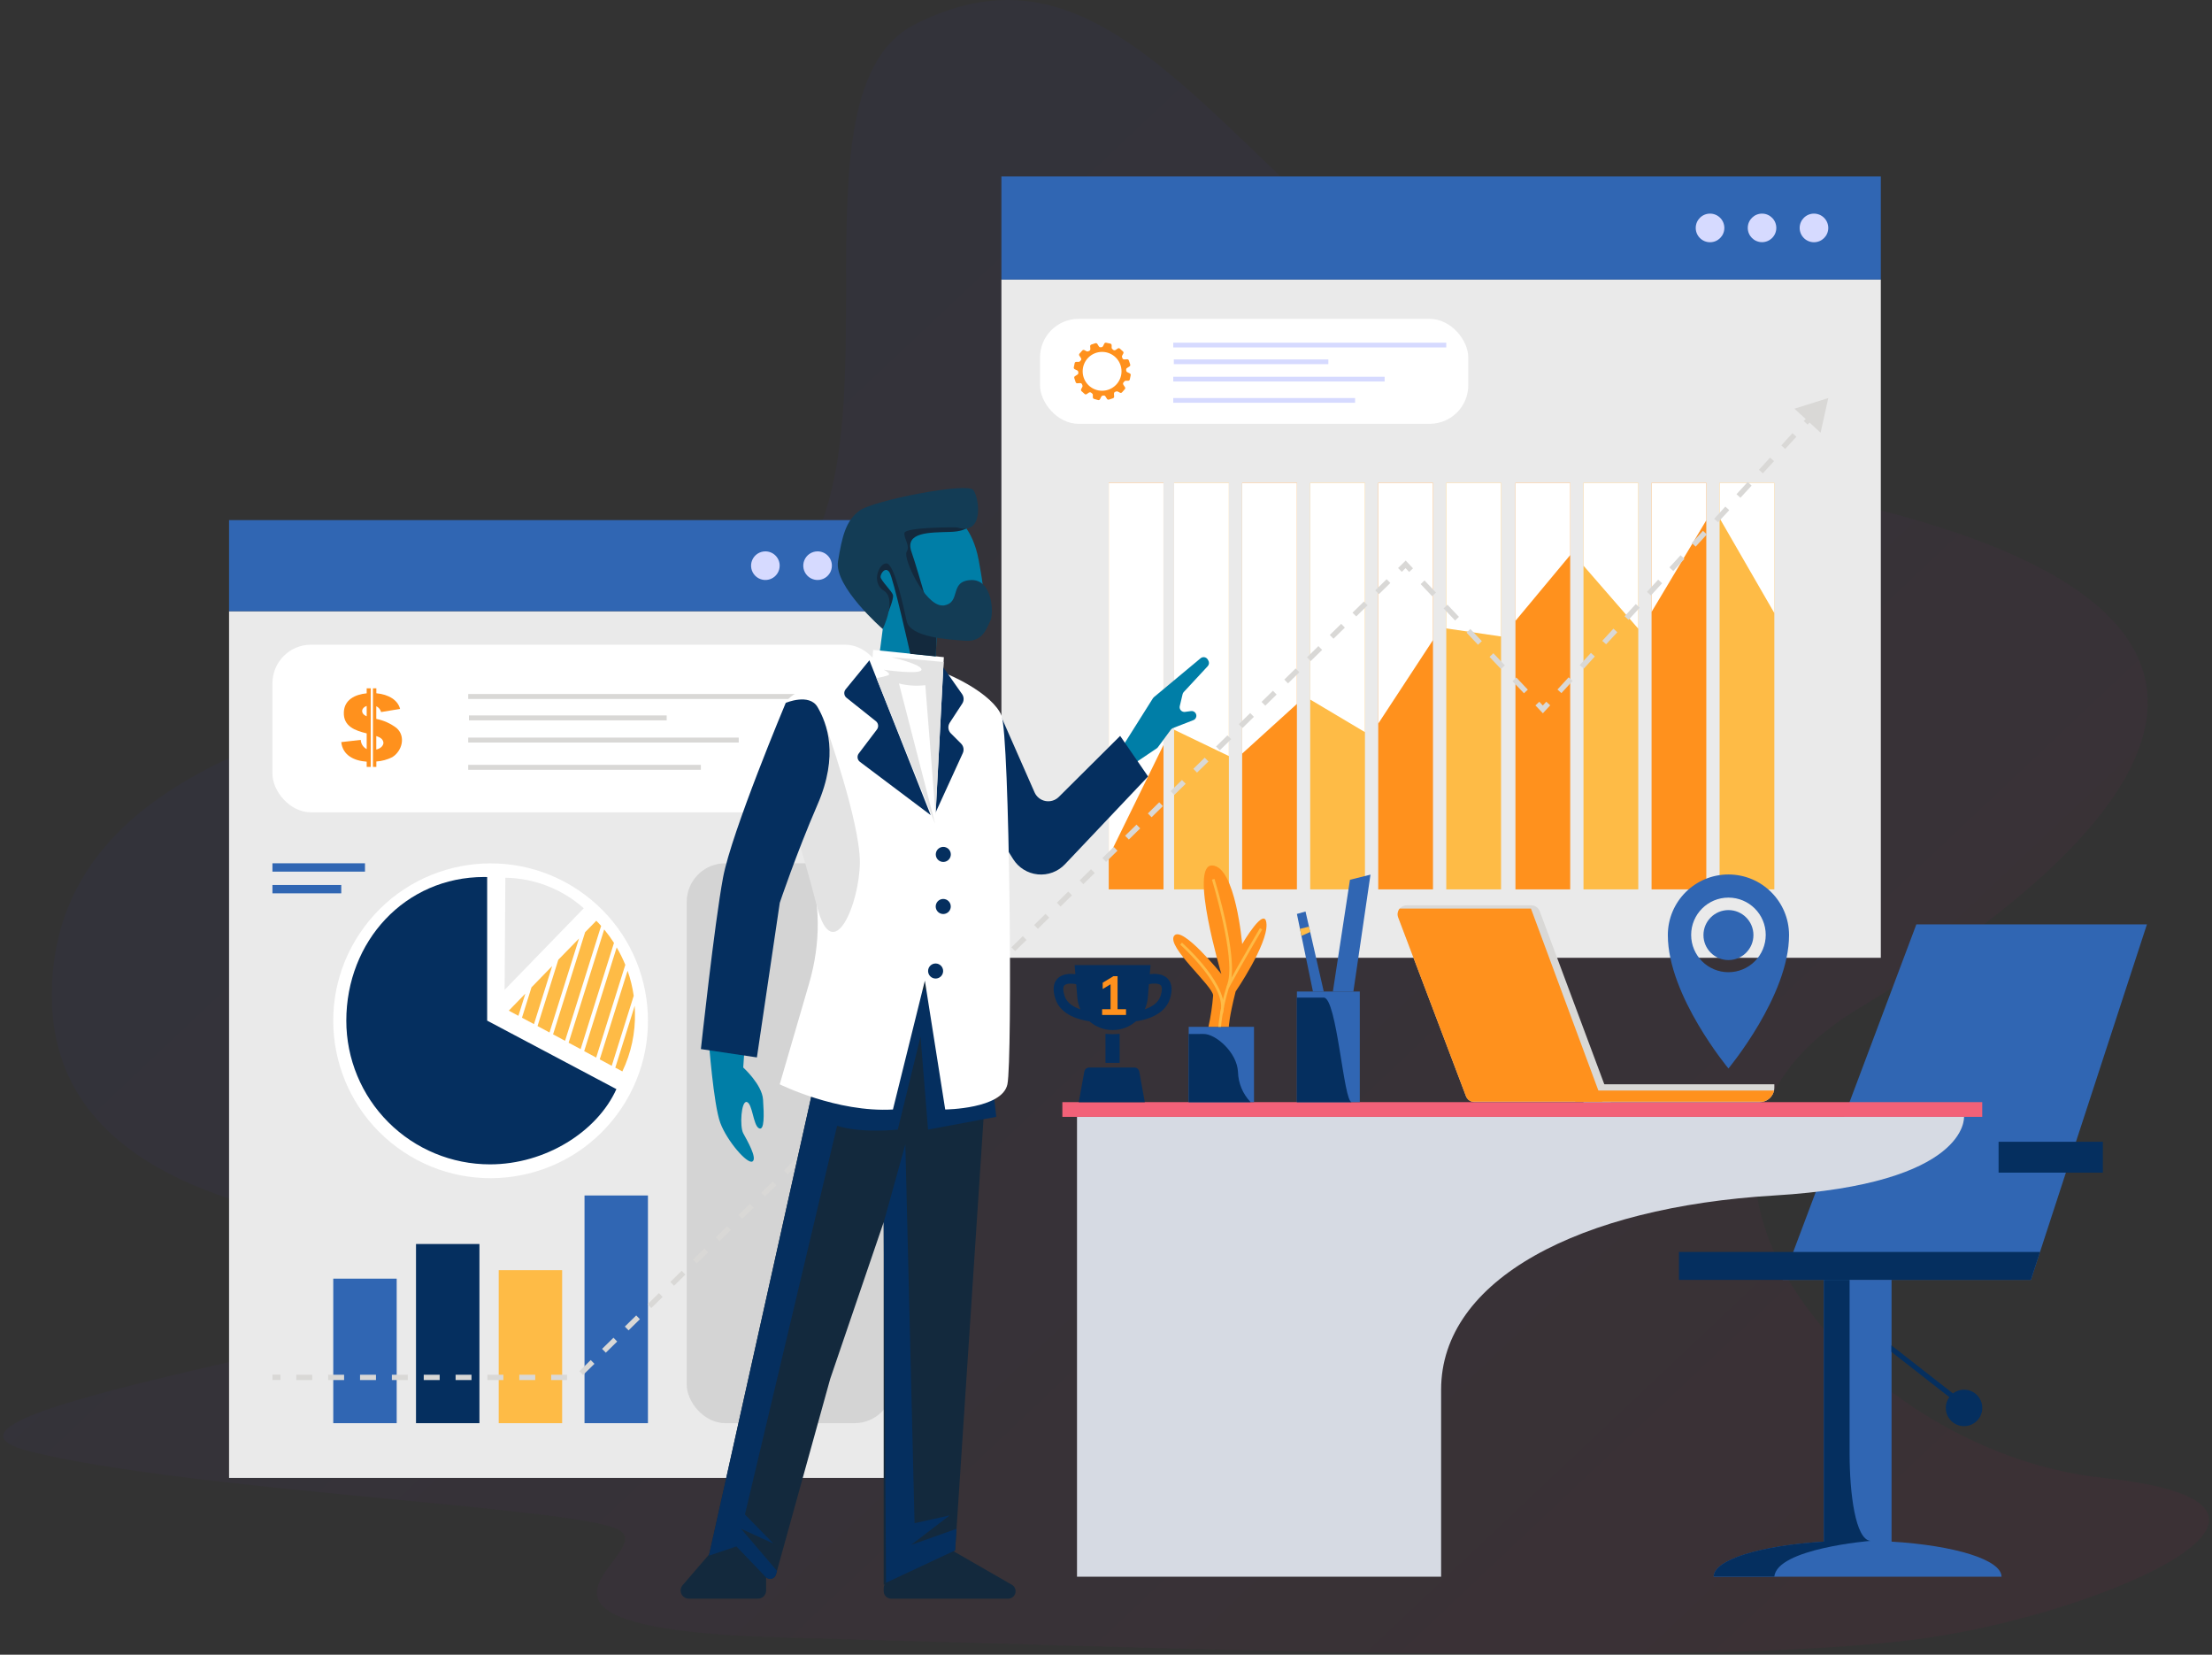 <?xml version="1.0" encoding="UTF-8"?>
<svg width="468px" height="350px" viewBox="0 0 468 350" version="1.1" xmlns="http://www.w3.org/2000/svg" xmlns:xlink="http://www.w3.org/1999/xlink">
    <rect x="0" y="0" width="468" height="350" fill="#333333" stroke="none"/>
    <!-- Generator: Sketch 53.2 (72643) - https://sketchapp.com -->
    <title>SEO Analysis</title>
    <desc>Created with Sketch.</desc>
    <defs>
        <linearGradient x1="32.991%" y1="27.579%" x2="99.144%" y2="76.428%" id="linearGradient-1">
            <stop stop-color="#3139EC" offset="0%"></stop>
            <stop stop-color="#FF0061" offset="100%"></stop>
        </linearGradient>
    </defs>
    <g id="Landing-Page" stroke="none" stroke-width="1" fill="none" fill-rule="evenodd">
        <g id="Landing-Page-Desktop-HD" transform="translate(-109, -1642)" fill-rule="nonzero">
            <g id="Section-3-:-Ad-Boost" transform="translate(0, 1500)">
                <g id="About">
                    <g id="Group-6" transform="translate(109, 142)">
                        <g id="SEO-Analysis" transform="translate(-0, 0)">
                            <path d="M193.554,5.164 C162.987,20.684 196.825,109.16 158.934,128.525 C121.044,147.889 10.959,144.447 10.959,210.581 C10.959,276.715 143.149,255.235 118.935,268.675 C94.722,282.116 -26.659,298.748 6.333,307.003 C39.325,315.258 119.775,318.651 130.483,323.37 C141.191,328.089 96.666,344.607 167.111,346.414 C237.555,348.221 360.708,353.263 407.936,346.414 C444.909,341.056 498.133,318.213 444.909,312.59 C391.684,306.967 341.15,244.641 393.033,213.435 C444.916,182.23 503.039,130.533 386.815,105.33 C270.59,80.127 251.383,-24.192 193.554,5.164 Z" id="Path" fill="url(#linearGradient-1)" opacity="0.04"></path>
                            <rect id="Rectangle" fill="#EAEAEA" x="48.462" y="129.278" width="147.23" height="183.334"></rect>
                            <rect id="Rectangle" fill="#EAEAEA" x="211.872" y="59.134" width="186.059" height="143.457"></rect>
                            <rect id="Rectangle" fill="#3066B3" x="48.462" y="110.013" width="147.23" height="19.264"></rect>
                            <rect id="Rectangle" fill="#FFFFFF" x="57.642" y="136.364" width="129.328" height="35.459" rx="8.16"></rect>
                            <circle id="Oval" fill="#FFFFFF" transform="translate(103.799, 215.916) rotate(-53.37) translate(-103.799, -215.916) " cx="103.799" cy="215.916" r="33.293"></circle>
                            <rect id="Rectangle" fill="#3066B3" x="70.509" y="270.461" width="13.419" height="30.568"></rect>
                            <rect id="Rectangle" fill="#052F5F" x="88.016" y="263.131" width="13.419" height="37.898"></rect>
                            <rect id="Rectangle" fill="#FEBB46" x="105.516" y="268.661" width="13.419" height="32.368"></rect>
                            <rect id="Rectangle" fill="#3066B3" x="123.669" y="252.868" width="13.419" height="48.161"></rect>
                            <rect id="Rectangle" fill="#D4D4D4" x="145.293" y="182.602" width="43.65" height="118.426" rx="8.16"></rect>
                            <rect id="Rectangle" fill="#3066B3" x="57.642" y="182.602" width="19.58" height="1.764"></rect>
                            <rect id="Rectangle" fill="#3066B3" x="57.642" y="187.193" width="14.559" height="1.764"></rect>
                            <rect id="Rectangle" fill="#3066B3" x="211.872" y="37.324" width="186.059" height="21.81"></rect>
                            <rect id="Rectangle" fill="#FFFFFF" x="220.041" y="67.447" width="90.606" height="22.198" rx="8.16"></rect>
                            <rect id="Rectangle" fill="#FF911D" x="234.579" y="102.131" width="11.583" height="85.987"></rect>
                            <rect id="Rectangle" fill="#FEBB46" x="248.407" y="102.131" width="11.59" height="85.987"></rect>
                            <rect id="Rectangle" fill="#FF911D" x="262.808" y="102.131" width="11.583" height="85.987"></rect>
                            <rect id="Rectangle" fill="#FEBB46" x="277.203" y="102.131" width="11.583" height="85.987"></rect>
                            <rect id="Rectangle" fill="#FF911D" x="291.597" y="102.131" width="11.583" height="85.987"></rect>
                            <rect id="Rectangle" fill="#FEBB46" x="305.992" y="102.131" width="11.59" height="85.987"></rect>
                            <rect id="Rectangle" fill="#FF911D" x="320.63" y="102.131" width="11.583" height="85.987"></rect>
                            <rect id="Rectangle" fill="#FEBB46" x="335.025" y="102.131" width="11.59" height="85.987"></rect>
                            <rect id="Rectangle" fill="#FF911D" x="349.426" y="102.131" width="11.583" height="85.987"></rect>
                            <rect id="Rectangle" fill="#FEBB46" x="363.821" y="102.131" width="11.583" height="85.987"></rect>
                            <polygon id="Path" fill="#3066B3" points="429.682 270.719 454.233 195.527 405.448 195.527 377.175 270.719"></polygon>
                            <polygon id="Path" fill="#052F5F" points="417.569 264.817 355.221 264.817 355.221 270.719 429.682 270.719 431.612 264.817"></polygon>
                            <rect id="Rectangle" fill="#052F5F" x="422.847" y="241.507" width="22.061" height="6.527"></rect>
                            <path d="M423.471,333.504 L362.566,333.504 C362.566,329.918 372.506,326.906 385.875,326.102 L385.875,270.719 L400.205,270.719 L400.205,326.081 C413.531,326.884 423.471,329.918 423.471,333.504 Z" id="Path" fill="#3066B3"></path>
                            <polygon id="Path" fill="#052F5F" points="415.704 296.704 400.169 284.569 400.169 285.946 415.704 298.081"></polygon>
                            <path d="M411.68,297.808 C411.684,299.939 413.414,301.662 415.544,301.66 C417.674,301.657 419.399,299.929 419.398,297.799 C419.396,295.669 417.669,293.943 415.539,293.943 C414.514,293.943 413.532,294.35 412.808,295.075 C412.084,295.8 411.678,296.784 411.68,297.808 L411.68,297.808 Z" id="Path" fill="#052F5F"></path>
                            <path d="M227.866,236.236 L415.532,236.236 C415.532,236.236 416.629,250.408 375.411,252.868 C334.193,255.328 304.902,270.626 304.902,293.943 L304.902,333.504 L227.866,333.504 L227.866,236.236 Z" id="Path" fill="#D6DAE3"></path>
                            <rect id="Rectangle" fill="#F26178" x="224.767" y="233.123" width="194.623" height="3.113"></rect>
                            <rect id="Rectangle" fill="#3066B3" x="251.498" y="217.194" width="13.814" height="15.929"></rect>
                            <rect id="Rectangle" fill="#3066B3" x="274.391" y="209.727" width="13.304" height="23.388"></rect>
                            <path d="M375.404,229.35 L375.404,230.017 C375.404,230.237 375.382,230.455 375.339,230.67 C375.087,231.833 374.193,232.749 373.037,233.03 C372.803,233.091 372.562,233.123 372.32,233.123 L335.025,233.123 L335.025,229.35 L375.404,229.35 Z" id="Path" fill="#D9D8D6"></path>
                            <path d="M340.827,233.094 L311.938,233.094 C311.745,233.093 311.554,233.062 311.371,233.001 C310.816,232.829 310.372,232.411 310.166,231.868 L295.822,194.028 C295.612,193.441 295.703,192.789 296.067,192.283 C296.431,191.777 297.021,191.483 297.643,191.496 L323.98,191.496 C324.77,191.493 325.48,191.982 325.758,192.722 L340.827,233.094 Z" id="Path" fill="#D9D8D6"></path>
                            <path d="M261.424,209.727 C261.424,209.727 268.152,199.873 267.958,195.527 C267.764,191.18 262.808,199.686 262.808,199.686 C262.808,199.686 261.424,183.255 256.475,183.061 C251.527,182.868 258.405,206.012 258.405,206.012 C258.405,206.012 250.049,195.634 248.407,197.951 C246.764,200.267 256.669,208.587 256.669,210.567 C256.492,212.793 256.161,215.005 255.679,217.186 L259.983,217.186 C259.983,217.186 260.033,215.221 261.424,209.727 Z" id="Path" fill="#FF911D"></path>
                            <polygon id="Path" fill="#3066B3" points="280.072 209.727 276.213 192.801 274.391 193.318 277.784 209.727"></polygon>
                            <polygon id="Path" fill="#3066B3" points="282.001 209.727 285.616 186.088 289.955 185.005 286.34 209.727"></polygon>
                            <polygon id="Path" fill="#FEBB46" points="275.044 196.473 276.945 195.993 277.203 197.133 275.352 197.958"></polygon>
                            <path d="M339.048,233.03 L311.371,233.03 C310.816,232.858 310.372,232.44 310.166,231.897 L295.822,194.056 C295.576,193.419 295.697,192.699 296.137,192.177 L323.908,192.177 L339.048,233.03 Z" id="Path" fill="#FF911D"></path>
                            <path d="M375.339,230.67 C375.087,231.833 374.193,232.749 373.037,233.03 L333.267,233.03 L333.267,230.67 L375.339,230.67 Z" id="Path" fill="#FF911D"></path>
                            <path d="M317.582,213.414 C318.342,215.946 317.274,218.105 315.602,218.061 C314.06,218.026 312.475,215.135 311.715,212.603 C310.955,210.072 312.124,208.824 313.666,208.781 C315.344,208.709 316.822,210.861 317.582,213.414 Z" id="Path" fill="#FF911D"></path>
                            <path d="M395.751,325.923 C395.751,325.923 375.956,327.523 375.404,333.483 L362.566,333.483 C362.566,329.897 372.506,326.884 385.875,326.081 L385.875,270.719 L391.326,270.719 L391.326,307.491 C391.326,315.846 392.552,325.679 395.751,325.923 Z" id="Path" fill="#052F5F"></path>
                            <path d="M258.326,217.208 L257.766,217.208 C258.072,214.072 258.732,210.98 259.732,207.992 C261.46,202.476 256.461,186.232 256.411,186.067 L256.949,185.902 C257.157,186.576 262.048,202.476 260.269,208.135 C259.283,211.077 258.631,214.12 258.326,217.208 L258.326,217.208 Z" id="Path" fill="#FEBB46"></path>
                            <path d="M258.67,214.569 L258.139,214.375 C260.018,209.053 249.805,199.894 249.698,199.808 L250.071,199.385 C250.508,199.773 260.678,208.888 258.67,214.569 Z" id="Path" fill="#FEBB46"></path>
                            <path d="M260.026,208.91 L259.531,208.644 C262.127,203.868 266.524,196.387 266.567,196.316 L267.047,196.602 C267.004,196.674 262.615,204.148 260.026,208.91 Z" id="Path" fill="#FEBB46"></path>
                            <path d="M229.566,78.542 C229.566,80.523 231.171,82.128 233.152,82.128 C235.132,82.128 236.738,80.523 236.738,78.542 C236.738,76.561 235.132,74.956 233.152,74.956 C232.201,74.956 231.288,75.334 230.616,76.006 C229.943,76.679 229.566,77.591 229.566,78.542 L229.566,78.542 Z M235.683,78.327 C235.801,79.711 234.775,80.928 233.391,81.047 C232.008,81.167 230.789,80.143 230.667,78.759 C230.546,77.376 231.568,76.155 232.951,76.032 C234.339,75.912 235.562,76.939 235.683,78.327 L235.683,78.327 Z" id="Shape" fill="#FFFFFF"></path>
                            <path d="M238.115,80.536 L238.71,80.536 C238.858,80.524 238.985,80.425 239.033,80.285 L239.226,79.338 C239.242,79.192 239.169,79.051 239.04,78.98 L238.502,78.721 C238.368,78.646 238.282,78.508 238.273,78.356 C238.273,78.356 238.273,78.284 238.273,78.126 L238.273,78.069 C238.273,78.004 238.351,77.897 238.473,77.825 L238.975,77.502 C239.1,77.419 239.16,77.268 239.126,77.122 L238.825,76.211 C238.765,76.075 238.629,75.988 238.481,75.989 L237.885,76.032 C237.743,76.042 237.606,75.98 237.519,75.867 C237.455,75.766 237.326,75.408 237.39,75.279 L237.67,74.755 C237.732,74.622 237.709,74.464 237.613,74.353 L236.895,73.708 C236.774,73.626 236.615,73.626 236.494,73.708 L235.999,74.045 C235.874,74.113 235.723,74.113 235.597,74.045 C235.49,73.988 235.203,73.737 235.196,73.6 L235.196,73.005 C235.179,72.857 235.079,72.731 234.938,72.682 L233.998,72.489 C233.85,72.472 233.707,72.55 233.639,72.682 L233.374,73.22 C233.299,73.351 233.165,73.437 233.015,73.45 L232.779,73.45 L232.721,73.45 C232.664,73.45 232.556,73.364 232.477,73.249 L232.162,72.74 C232.076,72.618 231.927,72.559 231.782,72.589 L230.864,72.89 C230.73,72.953 230.646,73.087 230.649,73.235 L230.692,73.83 C230.701,73.973 230.636,74.112 230.519,74.196 C230.419,74.26 230.06,74.389 229.939,74.325 L229.408,74.045 C229.273,73.983 229.115,74.009 229.006,74.11 L228.368,74.827 C228.285,74.95 228.285,75.112 228.368,75.236 L228.698,75.731 C228.778,75.846 228.794,75.995 228.741,76.125 C228.683,76.233 228.432,76.527 228.296,76.534 L227.701,76.534 C227.552,76.544 227.424,76.643 227.378,76.785 L227.184,77.732 C227.171,77.877 227.244,78.018 227.371,78.09 L227.909,78.348 C228.044,78.421 228.132,78.56 228.138,78.714 C228.138,78.714 228.138,78.779 228.138,78.944 L228.138,79.001 C228.138,79.058 228.059,79.173 227.938,79.245 L227.435,79.568 C227.311,79.65 227.251,79.802 227.285,79.948 L227.586,80.859 C227.644,80.996 227.782,81.082 227.93,81.074 L228.526,81.031 C228.669,81.024 228.806,81.088 228.891,81.203 C228.956,81.303 229.085,81.662 229.02,81.784 L228.741,82.315 C228.679,82.448 228.702,82.605 228.798,82.716 L229.515,83.362 C229.637,83.444 229.796,83.444 229.917,83.362 L230.412,83.025 C230.537,82.957 230.688,82.957 230.814,83.025 C230.921,83.082 231.208,83.326 231.215,83.469 L231.215,84.065 C231.231,84.212 231.332,84.335 231.473,84.38 L232.377,84.631 C232.525,84.645 232.666,84.569 232.736,84.438 L233.001,83.9 C233.074,83.767 233.209,83.681 233.36,83.67 L233.596,83.67 L233.654,83.67 C233.711,83.67 233.819,83.756 233.898,83.871 L234.213,84.38 C234.301,84.499 234.448,84.557 234.593,84.531 L235.511,84.23 C235.645,84.167 235.729,84.032 235.726,83.885 L235.683,83.283 C235.676,83.14 235.741,83.003 235.856,82.917 C235.956,82.86 236.315,82.731 236.436,82.795 L236.967,83.068 C237.1,83.133 237.26,83.111 237.369,83.01 L238.007,82.293 C238.09,82.169 238.09,82.008 238.007,81.884 L237.677,81.389 C237.597,81.271 237.581,81.12 237.634,80.988 C237.735,80.837 237.978,80.543 238.115,80.536 Z M233.173,82.652 C230.903,82.652 229.064,80.812 229.064,78.542 C229.064,76.272 230.903,74.432 233.173,74.432 C235.443,74.432 237.283,76.272 237.283,78.542 C237.279,80.81 235.441,82.648 233.173,82.652 L233.173,82.652 Z" id="Shape" fill="#FF911D"></path>
                            <path d="M365.693,184.969 C358.613,184.969 352.873,190.706 352.869,197.786 C352.869,210.617 365.693,226.001 365.693,226.001 C365.693,226.001 378.516,210.617 378.516,197.786 C378.512,190.706 372.772,184.969 365.693,184.969 Z M365.693,205.639 C361.335,205.639 357.803,202.107 357.803,197.75 C357.803,193.393 361.335,189.861 365.693,189.861 C370.05,189.861 373.582,193.393 373.582,197.75 C373.582,199.842 372.751,201.849 371.271,203.329 C369.792,204.808 367.785,205.639 365.693,205.639 L365.693,205.639 Z" id="Shape" fill="#3066B3"></path>
                            <path d="M247.08,207.031 C246.033,205.905 244.304,205.926 243.264,206.062 L243.429,204.14 L227.357,204.14 L227.522,206.062 C226.489,205.926 224.753,205.905 223.706,207.031 C222.809,207.985 222.68,209.433 223.311,211.334 C224.459,214.769 228.497,215.745 230.484,216.017 C233.302,218.493 237.52,218.493 240.338,216.017 C242.31,215.745 246.348,214.769 247.51,211.334 C248.113,209.426 247.976,207.992 247.08,207.031 Z M225.248,210.696 C224.882,209.584 224.861,208.781 225.191,208.429 C225.628,207.956 226.89,207.999 227.694,208.178 L227.938,211.047 C228.008,211.898 228.226,212.731 228.583,213.507 C227.192,213.012 225.75,212.188 225.248,210.696 L225.248,210.696 Z M238.23,214.683 L233.209,214.683 L233.209,213.471 L234.995,213.471 L234.995,208.185 L233.331,209.19 L233.331,207.863 L235.612,206.478 L236.472,206.478 L236.472,213.471 L238.258,213.471 L238.23,214.683 Z M245.531,210.696 C245.029,212.188 243.587,213.027 242.196,213.493 C242.555,212.717 242.776,211.885 242.848,211.033 L243.085,208.164 C243.888,207.985 245.151,207.942 245.588,208.415 C245.918,208.781 245.897,209.584 245.531,210.696 L245.531,210.696 Z" id="Shape" fill="#052F5F"></path>
                            <path d="M235.389,218.75 C234.889,218.749 234.388,218.723 233.89,218.671 L233.89,224.81 L236.888,224.81 L236.888,218.671 C236.39,218.723 235.89,218.749 235.389,218.75 Z" id="Path" fill="#052F5F"></path>
                            <path d="M239.987,225.8 L230.462,225.8 C229.944,225.802 229.501,226.173 229.408,226.682 L228.239,233.137 L242.21,233.137 L241.041,226.682 C240.948,226.173 240.505,225.802 239.987,225.8 L239.987,225.8 Z" id="Path" fill="#052F5F"></path>
                            <polygon id="Path" fill="#FF911D" points="238.23 213.464 238.23 214.683 233.18 214.683 233.18 213.464 234.966 213.464 234.966 208.185 233.302 209.19 233.302 207.863 235.583 206.478 236.444 206.478 236.444 213.464"></polygon>
                            <path d="M123.511,192.113 C118.929,188.046 113.041,185.756 106.915,185.658 L106.764,209.369 L123.511,192.113 Z" id="Path" fill="#EAEAEA"></path>
                            <path d="M102.454,185.5 C85.671,185.5 73.27,199.127 73.27,215.895 C73.27,223.956 76.473,231.687 82.174,237.386 C87.874,243.085 95.605,246.286 103.666,246.284 C115.435,246.284 126.38,239.334 130.411,230.369 L103.071,215.881 L103.071,185.514 L102.454,185.5 Z" id="Path" fill="#052F5F"></path>
                            <polygon id="Path" fill="#FEBB46" points="118.125 203.007 113.728 217.029 116.26 218.391 122.507 198.51"></polygon>
                            <polygon id="Path" fill="#FEBB46" points="112.452 208.838 110.436 215.264 112.975 216.627 116.827 204.341"></polygon>
                            <path d="M130.475,200.397 L123.597,222.336 L126.136,223.699 L132.297,204.083 C131.778,202.813 131.169,201.581 130.475,200.397 L130.475,200.397 Z" id="Path" fill="#FEBB46"></path>
                            <path d="M132.778,205.331 L126.889,224.079 L129.428,225.442 L134.076,210.631 C133.822,208.825 133.387,207.05 132.778,205.331 Z" id="Path" fill="#FEBB46"></path>
                            <path d="M134.334,214.167 C134.334,213.689 134.32,213.211 134.291,212.733 L130.181,225.829 L131.673,226.625 C133.532,222.741 134.444,218.472 134.334,214.167 Z" id="Path" fill="#FEBB46"></path>
                            <path d="M126.158,194.759 L123.798,197.176 L117.013,218.793 L119.552,220.149 L127.183,195.849 C126.846,195.476 126.509,195.082 126.158,194.759 Z" id="Path" fill="#FEBB46"></path>
                            <polygon id="Path" fill="#FEBB46" points="107.647 213.773 109.683 214.863 111.154 210.172"></polygon>
                            <path d="M127.829,196.595 L120.305,220.557 L122.844,221.913 L129.902,199.443 C129.268,198.453 128.576,197.502 127.829,196.595 Z" id="Path" fill="#FEBB46"></path>
                            <path d="M77.581,146.649 C75.142,146.885 72.847,147.99 72.747,150.651 C72.625,153.649 75.121,154.524 77.581,155.126 L77.581,158.447 C76.844,158.071 76.365,157.329 76.326,156.503 L72.202,156.969 C72.517,159.838 75.02,160.935 77.581,161.108 L77.581,162.212 L78.442,162.212 L78.442,145.594 L77.581,145.594 L77.581,146.649 Z M77.581,151.504 L77.344,151.397 C76.268,150.844 76.419,149.718 77.581,149.317 L77.581,151.504 Z" id="Shape" fill="#FF911D"></path>
                            <path d="M83.914,154 C82.648,153.031 81.175,152.368 79.611,152.064 L79.611,149.381 C80.114,149.623 80.487,150.074 80.629,150.615 L84.645,149.948 C84.186,148.097 82.236,146.871 79.625,146.641 L79.625,145.594 L78.908,145.594 L78.908,162.212 L79.625,162.212 L79.625,161.072 C80.793,160.994 81.934,160.685 82.982,160.161 C85.061,158.877 85.915,155.793 83.914,154 Z M79.611,158.554 L79.611,155.685 C80.6,156.03 80.938,156.352 81.095,156.912 C81.253,157.471 80.758,158.296 79.56,158.554 L79.611,158.554 Z" id="Shape" fill="#FF911D"></path>
                            <path d="M386.815,48.233 C386.803,49.902 385.441,51.247 383.771,51.238 C382.102,51.228 380.755,49.869 380.761,48.199 C380.768,46.529 382.125,45.181 383.795,45.184 C384.6,45.186 385.372,45.509 385.938,46.081 C386.505,46.653 386.82,47.427 386.815,48.233 Z" id="Path" fill="#D6DAFF"></path>
                            <path d="M375.82,48.233 C375.804,49.9 374.439,51.239 372.772,51.223 C371.104,51.207 369.765,49.843 369.781,48.175 C369.797,46.508 371.161,45.169 372.829,45.184 C374.495,45.204 375.832,46.567 375.82,48.233 Z" id="Path" fill="#D6DAFF"></path>
                            <path d="M364.825,48.233 C364.813,49.902 363.451,51.247 361.782,51.238 C360.112,51.228 358.765,49.869 358.772,48.199 C358.778,46.529 360.136,45.181 361.805,45.184 C362.611,45.186 363.382,45.509 363.948,46.081 C364.515,46.653 364.831,47.427 364.825,48.233 Z" id="Path" fill="#D6DAFF"></path>
                            <path d="M186.97,119.645 C186.973,120.87 186.238,121.976 185.107,122.447 C183.976,122.918 182.673,122.66 181.806,121.795 C180.939,120.93 180.679,119.628 181.147,118.496 C181.615,117.364 182.719,116.626 183.944,116.626 C184.746,116.624 185.516,116.941 186.083,117.508 C186.651,118.074 186.97,118.843 186.97,119.645 Z" id="Path" fill="#D6DAFF"></path>
                            <path d="M176.004,119.645 C176.007,120.87 175.271,121.976 174.141,122.447 C173.01,122.918 171.707,122.66 170.84,121.795 C169.973,120.93 169.712,119.628 170.181,118.496 C170.649,117.364 171.753,116.626 172.977,116.626 C173.78,116.624 174.549,116.941 175.117,117.508 C175.685,118.074 176.004,118.843 176.004,119.645 L176.004,119.645 Z" id="Path" fill="#D6DAFF"></path>
                            <path d="M164.959,119.645 C164.962,120.87 164.226,121.976 163.096,122.447 C161.965,122.918 160.662,122.66 159.795,121.795 C158.928,120.93 158.667,119.628 159.135,118.496 C159.603,117.364 160.708,116.626 161.932,116.626 C162.734,116.624 163.504,116.941 164.072,117.508 C164.64,118.074 164.959,118.843 164.959,119.645 L164.959,119.645 Z" id="Path" fill="#D6DAFF"></path>
                            <polygon id="Path" fill="#FFFFFF" points="234.579 102.131 246.162 102.131 246.162 157.579 234.579 181.204"></polygon>
                            <polygon id="Path" fill="#FFFFFF" points="248.407 102.131 259.997 102.131 259.997 159.924 248.407 154.351"></polygon>
                            <polygon id="Path" fill="#FFFFFF" points="262.808 102.131 274.391 102.131 274.391 148.893 262.808 159.401"></polygon>
                            <polygon id="Path" fill="#FFFFFF" points="277.203 102.131 288.786 102.131 288.786 154.861 277.203 147.968"></polygon>
                            <polygon id="Path" fill="#FFFFFF" points="291.597 102.131 303.18 102.131 303.18 135.388 291.597 153.06"></polygon>
                            <polygon id="Path" fill="#FFFFFF" points="305.992 102.131 317.582 102.131 317.582 134.628 305.992 132.921"></polygon>
                            <polygon id="Path" fill="#FFFFFF" points="320.63 102.131 332.22 102.131 332.22 117.401 320.63 131.322"></polygon>
                            <polygon id="Path" fill="#FFFFFF" points="335.025 102.131 346.615 102.131 346.615 132.986 335.025 119.653"></polygon>
                            <polygon id="Path" fill="#FFFFFF" points="349.426 102.131 361.009 102.131 361.009 110.042 349.426 129.435"></polygon>
                            <polygon id="Path" fill="#FFFFFF" points="375.404 102.131 375.404 129.679 363.821 109.605 363.821 102.131"></polygon>
                            <rect id="Rectangle" fill="#D6DAFF" x="248.227" y="72.489" width="57.764" height="1"></rect>
                            <rect id="Rectangle" fill="#D6DAFF" x="248.349" y="76.025" width="32.691" height="1"></rect>
                            <rect id="Rectangle" fill="#D6DAFF" x="248.227" y="79.69" width="44.725" height="1"></rect>
                            <rect id="Rectangle" fill="#D6DAFF" x="248.227" y="84.194" width="38.471" height="1"></rect>
                            <rect id="Rectangle" fill="#D9D8D6" x="99.061" y="146.799" width="73.916" height="1.047"></rect>
                            <rect id="Rectangle" fill="#D9D8D6" x="99.219" y="151.325" width="41.835" height="1.047"></rect>
                            <rect id="Rectangle" fill="#D9D8D6" x="99.061" y="156.015" width="57.234" height="1.047"></rect>
                            <rect id="Rectangle" fill="#D9D8D6" x="99.061" y="161.782" width="49.222" height="1.047"></rect>
                            <circle id="Oval" fill="#3066B3" cx="365.693" cy="197.786" r="5.286"></circle>
                            <rect id="Rectangle" fill="#D9D8D6" x="57.642" y="290.765" width="1.685" height="1.126"></rect>
                            <path d="M119.975,291.906 L116.612,291.906 L116.612,290.787 L119.975,290.787 L119.975,291.906 Z M113.241,291.906 L109.87,291.906 L109.87,290.787 L113.241,290.787 L113.241,291.906 Z M106.499,291.906 L103.128,291.906 L103.128,290.787 L106.499,290.787 L106.499,291.906 Z M99.757,291.906 L96.393,291.906 L96.393,290.787 L99.757,290.787 L99.757,291.906 Z M93.023,291.906 L89.652,291.906 L89.652,290.787 L93.023,290.787 L93.023,291.906 Z M86.281,291.906 L82.91,291.906 L82.91,290.787 L86.281,290.787 L86.281,291.906 Z M79.546,291.906 L76.175,291.906 L76.175,290.787 L79.546,290.787 L79.546,291.906 Z M72.804,291.906 L69.433,291.906 L69.433,290.787 L72.804,290.787 L72.804,291.906 Z M66.062,291.906 L62.699,291.906 L62.699,290.787 L66.062,290.787 L66.062,291.906 Z M123.361,290.837 L122.579,290.034 L124.982,287.674 L125.77,288.477 L123.361,290.837 Z M128.173,286.118 L127.384,285.315 L129.794,282.955 L130.583,283.758 L128.173,286.118 Z M132.986,281.399 L132.197,280.595 L134.607,278.236 L135.388,279.039 L132.986,281.399 Z M137.798,276.679 L137.009,275.876 L139.412,273.516 L140.201,274.32 L137.798,276.679 Z M142.611,271.96 L141.822,271.157 L144.224,268.797 L145.013,269.6 L142.611,271.96 Z M147.416,267.241 L146.634,266.438 L149.037,264.078 L149.826,264.881 L147.416,267.241 Z M152.228,262.522 L151.447,261.718 L153.849,259.359 L154.638,260.162 L152.228,262.522 Z M157.041,257.802 L156.252,256.999 L158.662,254.639 L159.444,255.443 L157.041,257.802 Z M161.853,253.083 L161.065,252.28 L163.474,249.92 L164.256,250.723 L161.853,253.083 Z M166.666,248.364 L165.877,247.56 L168.28,245.201 L169.069,246.004 L166.666,248.364 Z M171.471,243.644 L170.697,242.848 L173.099,240.482 L173.888,241.285 L171.471,243.644 Z M176.284,238.925 L175.516,238.115 L177.919,235.755 L178.708,236.551 L176.284,238.925 Z M181.096,234.206 L180.307,233.41 L182.717,231.05 L183.506,231.846 L181.096,234.206 Z M185.909,229.487 L185.12,228.691 L187.53,226.331 L188.311,227.127 L185.909,229.487 Z M190.721,224.775 L189.932,223.971 L192.335,221.612 L193.124,222.408 L190.721,224.775 Z M195.534,220.055 L194.745,219.252 L197.148,216.892 L197.936,217.696 L195.534,220.055 Z M200.339,215.336 L199.557,214.533 L201.96,212.173 L202.749,212.976 L200.339,215.336 Z M205.152,210.617 L204.363,209.814 L206.773,207.454 L207.561,208.257 L205.152,210.617 Z M209.964,205.898 L209.175,205.094 L211.585,202.735 L212.367,203.538 L209.964,205.898 Z M214.777,201.178 L213.988,200.375 L216.398,198.015 L217.179,198.819 L214.777,201.178 Z M219.589,196.459 L218.8,195.656 L221.203,193.296 L221.992,194.099 L219.589,196.459 Z M224.394,191.74 L223.613,190.936 L226.015,188.577 L226.804,189.38 L224.394,191.74 Z M229.207,187.02 L228.425,186.217 L230.828,183.858 L231.617,184.661 L229.207,187.02 Z M234.019,182.301 L233.231,181.498 L235.64,179.138 L236.429,179.942 L234.019,182.301 Z M238.832,177.582 L238.043,176.779 L240.453,174.419 L241.235,175.222 L238.832,177.582 Z M243.644,172.863 L242.856,172.059 L245.258,169.7 L246.047,170.503 L243.644,172.863 Z M248.457,168.143 L247.668,167.34 L250.071,164.981 L250.86,165.784 L248.457,168.143 Z M253.262,163.424 L252.481,162.621 L254.883,160.261 L255.672,161.065 L253.262,163.424 Z M258.075,158.705 L257.286,157.902 L259.696,155.542 L260.485,156.345 L258.075,158.705 Z M262.887,153.986 L262.098,153.182 L264.508,150.823 L265.29,151.626 L262.887,153.986 Z M267.7,149.266 L266.911,148.463 L269.314,146.103 L270.102,146.907 L267.7,149.266 Z M272.512,144.547 L271.723,143.744 L274.126,141.384 L274.915,142.188 L272.512,144.547 Z M277.318,139.828 L276.536,139.025 L278.939,136.665 L279.727,137.468 L277.318,139.828 Z M282.13,135.109 L281.348,134.312 L283.751,131.953 L284.54,132.749 L282.13,135.109 Z M286.943,130.389 L286.154,129.593 L288.564,127.234 L289.352,128.03 L286.943,130.389 Z M291.755,125.67 L290.966,124.874 L293.376,122.514 L294.158,123.31 L291.755,125.67 Z" id="Shape" fill="#D9D8D6"></path>
                            <polygon id="Path" fill="#D9D8D6" points="298.138 120.987 297.378 120.176 296.582 120.958 295.793 120.155 297.407 118.57 298.956 120.212"></polygon>
                            <path d="M322.43,146.641 L319.999,144.081 L320.817,143.306 L323.248,145.874 L322.43,146.641 Z M317.575,141.513 L315.143,138.946 L315.961,138.171 L318.385,140.739 L317.575,141.513 Z M312.705,136.378 L310.281,133.81 L311.091,133.043 L313.523,135.611 L312.705,136.378 Z M307.857,131.25 L305.425,128.682 L306.243,127.908 L308.674,130.475 L307.857,131.25 Z M303.001,126.115 L300.57,123.547 L301.387,122.78 L303.811,125.34 L303.001,126.115 Z" id="Shape" fill="#D9D8D6"></path>
                            <polygon id="Path" fill="#D9D8D6" points="326.432 150.873 324.855 149.209 325.672 148.434 326.418 149.223 327.15 148.427 327.982 149.188"></polygon>
                            <path d="M330.348,146.606 L329.516,145.845 L331.883,143.263 L332.715,144.024 L330.348,146.606 Z M335.082,141.442 L334.221,140.681 L336.595,138.099 L337.42,138.86 L335.082,141.442 Z M339.816,136.278 L338.991,135.553 L341.358,132.971 L342.182,133.732 L339.816,136.278 Z M344.556,131.114 L343.724,130.353 L346.091,127.772 L346.923,128.532 L344.556,131.114 Z M349.29,125.95 L348.458,125.19 L350.825,122.608 L351.657,123.368 L349.29,125.95 Z M354.024,120.786 L353.199,120.026 L355.566,117.444 L356.39,118.204 L354.024,120.786 Z M358.757,115.622 L357.932,114.862 L360.299,112.28 L361.124,113.04 L358.757,115.622 Z M363.498,110.458 L362.666,109.734 L365.033,107.152 L365.865,107.905 L363.498,110.458 Z M368.232,105.287 L367.4,104.534 L369.766,101.952 L370.598,102.712 L368.232,105.287 Z M372.965,100.13 L372.14,99.37 L374.507,96.788 L375.332,97.541 L372.965,100.13 Z M377.699,94.959 L376.874,94.206 L379.241,91.624 L380.073,92.377 L377.699,94.959 Z" id="Shape" fill="#D9D8D6"></path>
                            <polygon id="Rectangle" fill="#D9D8D6" transform="translate(382.608, 88.818) rotate(-47.49) translate(-382.608, -88.818) " points="381.765 88.255 383.45 88.255 383.45 89.381 381.765 89.381"></polygon>
                            <polygon id="Path" fill="#D9D8D6" points="385.186 91.524 386.815 84.194 379.657 86.446"></polygon>
                            <path d="M202.211,109.447 C202.211,109.447 205.74,111.476 207.045,118.376 C208.35,125.276 209.534,133.38 204.628,134.033 C202.493,134.383 200.336,134.582 198.173,134.628 L197.65,145.809 L185.493,142.797 L186.992,131.322 C186.992,131.322 180.128,125.527 179.863,119.645 C179.597,113.764 184.446,107.094 190.98,106.965 C194.868,106.878 198.721,107.729 202.211,109.447 L202.211,109.447 Z" id="Path" fill="#007EA7"></path>
                            <path d="M237.147,158.461 L243.924,147.703 C243.98,147.613 244.05,147.533 244.132,147.466 L254.015,139.233 C254.241,139.044 254.538,138.964 254.828,139.014 C255.118,139.064 255.371,139.238 255.522,139.491 L255.651,139.72 C255.877,140.102 255.825,140.587 255.522,140.911 L250.451,146.376 C250.331,146.503 250.247,146.659 250.207,146.828 L249.605,149.36 C249.531,149.68 249.62,150.017 249.841,150.26 C250.063,150.503 250.39,150.622 250.716,150.579 L251.978,150.407 C252.285,150.365 252.593,150.467 252.814,150.683 C253.036,150.898 253.145,151.204 253.112,151.511 L253.112,151.511 C253.067,151.881 252.821,152.196 252.473,152.329 L248.17,154 C247.994,154.07 247.84,154.186 247.725,154.337 L244.971,158.067 C244.902,158.16 244.817,158.24 244.72,158.303 L239.327,161.925 C239.07,162.095 238.75,162.138 238.457,162.042 C238.165,161.945 237.933,161.72 237.828,161.43 L237.111,159.329 C236.986,159.05 236.999,158.729 237.147,158.461 Z" id="Path" fill="#007EA7"></path>
                            <path d="M211.155,150.048 L218.879,167.591 C219.299,168.548 220.164,169.236 221.19,169.431 C222.216,169.626 223.273,169.302 224.014,168.567 L236.996,155.657 L242.899,164.242 L225.327,182.796 C223.842,184.368 221.713,185.162 219.561,184.946 C217.41,184.73 215.481,183.527 214.339,181.692 L208.193,171.837 L201.02,151.899 L211.155,150.048 Z" id="Path" fill="#052F5F"></path>
                            <path d="M162.09,331.08 L162.09,336.423 C162.092,336.88 161.911,337.319 161.588,337.642 C161.265,337.966 160.826,338.146 160.369,338.144 L145.752,338.144 C145.069,338.153 144.446,337.758 144.163,337.136 C143.88,336.515 143.991,335.785 144.447,335.276 L154.201,323.944 C154.528,323.556 155.009,323.332 155.517,323.332 C156.024,323.332 156.506,323.556 156.833,323.944 L161.732,329.932 C161.986,330.259 162.113,330.667 162.09,331.08 L162.09,331.08 Z" id="Path" fill="#13293D"></path>
                            <path d="M186.97,335.921 L186.97,336.574 C186.97,337.441 187.674,338.144 188.541,338.144 L213.299,338.144 C214.011,338.145 214.634,337.666 214.818,336.978 C215.001,336.29 214.699,335.565 214.081,335.211 L198.252,326.11 C197.65,325.763 196.891,325.854 196.387,326.332 L187.458,334.781 C187.144,335.077 186.968,335.49 186.97,335.921 L186.97,335.921 Z" id="Path" fill="#13293D"></path>
                            <path d="M209.096,221.425 L208.085,236.738 L202.075,327.939 L186.963,335.247 L186.963,258.505 L175.645,291.669 L164.385,332.263 L164.17,333.038 C164.037,333.472 163.687,333.805 163.248,333.916 C162.808,334.027 162.342,333.901 162.018,333.583 L155.793,327.078 L149.984,329.043 L174.247,220.256 L174.247,220.141 L195.684,200.382 L209.096,221.425 Z" id="Path" fill="#13293D"></path>
                            <path d="M210.789,236.236 L208.085,236.738 L196.351,238.932 L194.759,219.252 L189.947,238.932 C189.947,238.932 182.351,239.779 177.109,238.129 L157.608,320.343 L163.632,326.49 L156.804,323.37 L164.392,332.278 L164.177,333.052 C164.044,333.486 163.695,333.819 163.255,333.93 C162.815,334.042 162.349,333.916 162.026,333.597 L155.8,327.092 L149.991,329.057 L174.254,220.27 L198.015,208.078 L209.125,221.454 L210.789,236.236 Z" id="Path" fill="#052F5F"></path>
                            <path d="M191.223,139.663 C191.223,139.663 168.072,144.11 166.243,148.685 C164.414,153.261 166.501,171.048 170.546,181.778 C174.591,192.507 172.827,202.39 171.177,208.049 C169.528,213.708 164.966,229.35 164.966,229.35 C164.966,229.35 177.058,235.361 188.921,234.679 L195.677,207.425 L199.981,234.679 C199.981,234.679 212.044,234.572 213.141,229.35 C214.239,224.129 213.629,155.542 211.879,151.325 C210.129,147.108 201.386,141.815 191.223,139.663 Z" id="Path" fill="#FFFFFF"></path>
                            <path d="M157.249,225.8 C157.249,225.8 161.222,229.386 161.438,232.564 C161.653,235.741 161.767,239.298 160.555,238.638 C159.343,237.978 159.221,233.453 158.016,233.094 C156.811,232.736 156.474,238.273 157.249,239.707 C158.024,241.141 160.283,245.007 159.207,245.667 C158.131,246.327 153.828,241.364 152.393,237.505 C150.959,233.647 149.962,220.184 149.962,220.184 L157.579,220.981 L157.249,225.8 Z" id="Path" fill="#007EA7"></path>
                            <path d="M172.296,151.332 L174.656,153.376 C174.656,153.376 181.907,173.609 181.921,182.308 C181.935,191.008 176.226,204.836 172.856,191.747 C169.485,178.658 167.118,172.418 167.118,172.418 L172.296,151.332 Z" id="Path" fill="#E3E3E3"></path>
                            <path d="M172.977,149.568 C175,153.039 177.489,159.745 172.977,170.152 C168.466,180.558 164.981,190.951 164.981,190.951 L160.139,223.663 L148.291,221.899 C148.291,221.899 151.16,195.362 152.974,185.643 C154.789,175.925 166.243,148.671 166.243,148.671 C166.243,148.671 171.227,146.548 172.977,149.568 Z" id="Path" fill="#052F5F"></path>
                            <polygon id="Path" fill="#FFFFFF" points="184.74 137.461 199.694 139.003 197.858 174.29 183.944 146.799"></polygon>
                            <path d="M183.944,139.663 L196.911,172.411 L181.935,161.143 C181.668,160.941 181.491,160.641 181.446,160.308 C181.4,159.976 181.488,159.639 181.692,159.372 L185.536,154.301 C185.95,153.752 185.851,152.973 185.314,152.544 L179.102,147.595 C178.838,147.385 178.669,147.078 178.632,146.743 C178.596,146.407 178.696,146.071 178.909,145.809 L183.944,139.663 Z" id="Path" fill="#052F5F"></path>
                            <path d="M199.579,141.169 L203.574,146.849 C203.975,147.453 203.975,148.239 203.574,148.843 L200.942,152.867 C200.475,153.581 200.574,154.524 201.178,155.126 L203.33,157.278 C203.865,157.807 204.014,158.614 203.703,159.3 L197.965,171.837 L199.579,141.169 Z" id="Path" fill="#052F5F"></path>
                            <path d="M205.266,110.573 C205.266,110.573 205.446,112.373 201.049,112.509 C196.653,112.645 191.374,112.509 192.844,116.726 C194.315,120.944 198.152,134.657 198.152,134.657 L197.987,138.852 L192.593,138.3 C192.593,138.3 189.007,122.22 188.168,121.015 C187.329,119.81 186.303,121.281 186.303,122.019 C186.303,122.758 188.77,125.089 188.935,125.892 C189.1,126.696 188.003,129.306 188.003,129.306 C188.003,129.306 182.43,123.691 182.43,123.49 C182.43,123.289 185.299,112.803 185.299,112.803 L193.848,108.665 L205.266,110.573 Z" id="Path" fill="#13293D"></path>
                            <path d="M202.405,111.541 C202.405,111.541 191.431,111.448 191.345,112.767 C191.259,114.087 192.643,115.414 191.819,116.726 C190.994,118.039 195.62,127.987 199.328,128.066 C199.45,128.076 199.572,128.076 199.694,128.066 C203.459,127.449 200.734,122.938 205.388,122.694 C210.043,122.45 210.301,129.866 209.512,131.35 C208.723,132.835 208.028,135.79 204.248,135.525 C200.468,135.259 192.557,134.807 191.819,131.35 C191.08,127.893 189.244,119.638 187.702,119.201 C186.16,118.763 184.116,123.153 186.985,124.939 C189.853,126.724 186.762,133.043 186.762,133.043 C186.762,133.043 176.434,124.078 177.302,118.735 C178.17,113.391 178.973,110.049 181.957,107.941 C184.941,105.832 204.599,101.973 205.912,103.637 C207.224,105.301 208.286,113.47 202.405,111.541 Z" id="Path" fill="#133C55"></path>
                            <path d="M199.643,140.022 L188.577,139.003 C188.577,139.003 195.139,140.531 194.96,141.664 C194.781,142.797 186.97,141.664 186.97,141.664 C186.97,141.664 188.842,142.532 187.766,142.89 C187.005,143.129 186.225,143.306 185.435,143.421 L197.858,174.261 L190.198,144.569 C192.017,145.031 193.907,145.152 195.77,144.927 L197.951,172.411 L199.643,140.022 Z" id="Path" fill="#E3E3E3"></path>
                            <path d="M251.498,218.7 C251.498,218.7 252.05,218.75 254.618,218.7 C257.185,218.65 261.733,222.594 261.926,226.74 C261.993,229.125 262.944,231.4 264.594,233.123 L251.498,233.123 L251.498,218.7 Z" id="Path" fill="#052F5F"></path>
                            <path d="M274.391,211.011 L280.072,211.011 C282.862,211.011 284.26,233.123 285.974,233.123 L274.391,233.123 L274.391,211.011 Z" id="Path" fill="#052F5F"></path>
                            <circle id="Oval" fill="#052F5F" transform="translate(199.577, 180.726) rotate(-80.81) translate(-199.577, -180.726) " cx="199.577" cy="180.726" r="1.592"></circle>
                            <path d="M201.157,191.74 C201.157,192.384 200.768,192.965 200.172,193.211 C199.576,193.457 198.891,193.32 198.436,192.863 C197.981,192.406 197.847,191.72 198.096,191.125 C198.344,190.531 198.927,190.145 199.572,190.148 C199.993,190.148 200.398,190.316 200.695,190.614 C200.993,190.913 201.159,191.318 201.157,191.74 Z" id="Path" fill="#052F5F"></path>
                            <path d="M199.543,205.388 C199.543,206.268 198.83,206.981 197.951,206.981 C197.071,206.981 196.359,206.268 196.359,205.388 C196.359,204.509 197.071,203.796 197.951,203.796 C198.83,203.796 199.543,204.509 199.543,205.388 L199.543,205.388 Z" id="Path" fill="#052F5F"></path>
                            <polygon id="Path" fill="#052F5F" points="191.546 242.067 186.97 258.519 187.458 334.781 202.075 327.939 202.376 323.37 192.765 326.777 200.92 320.537 193.497 322.186"></polygon>
                        </g>
                    </g>
                </g>
            </g>
        </g>
    </g>
</svg>